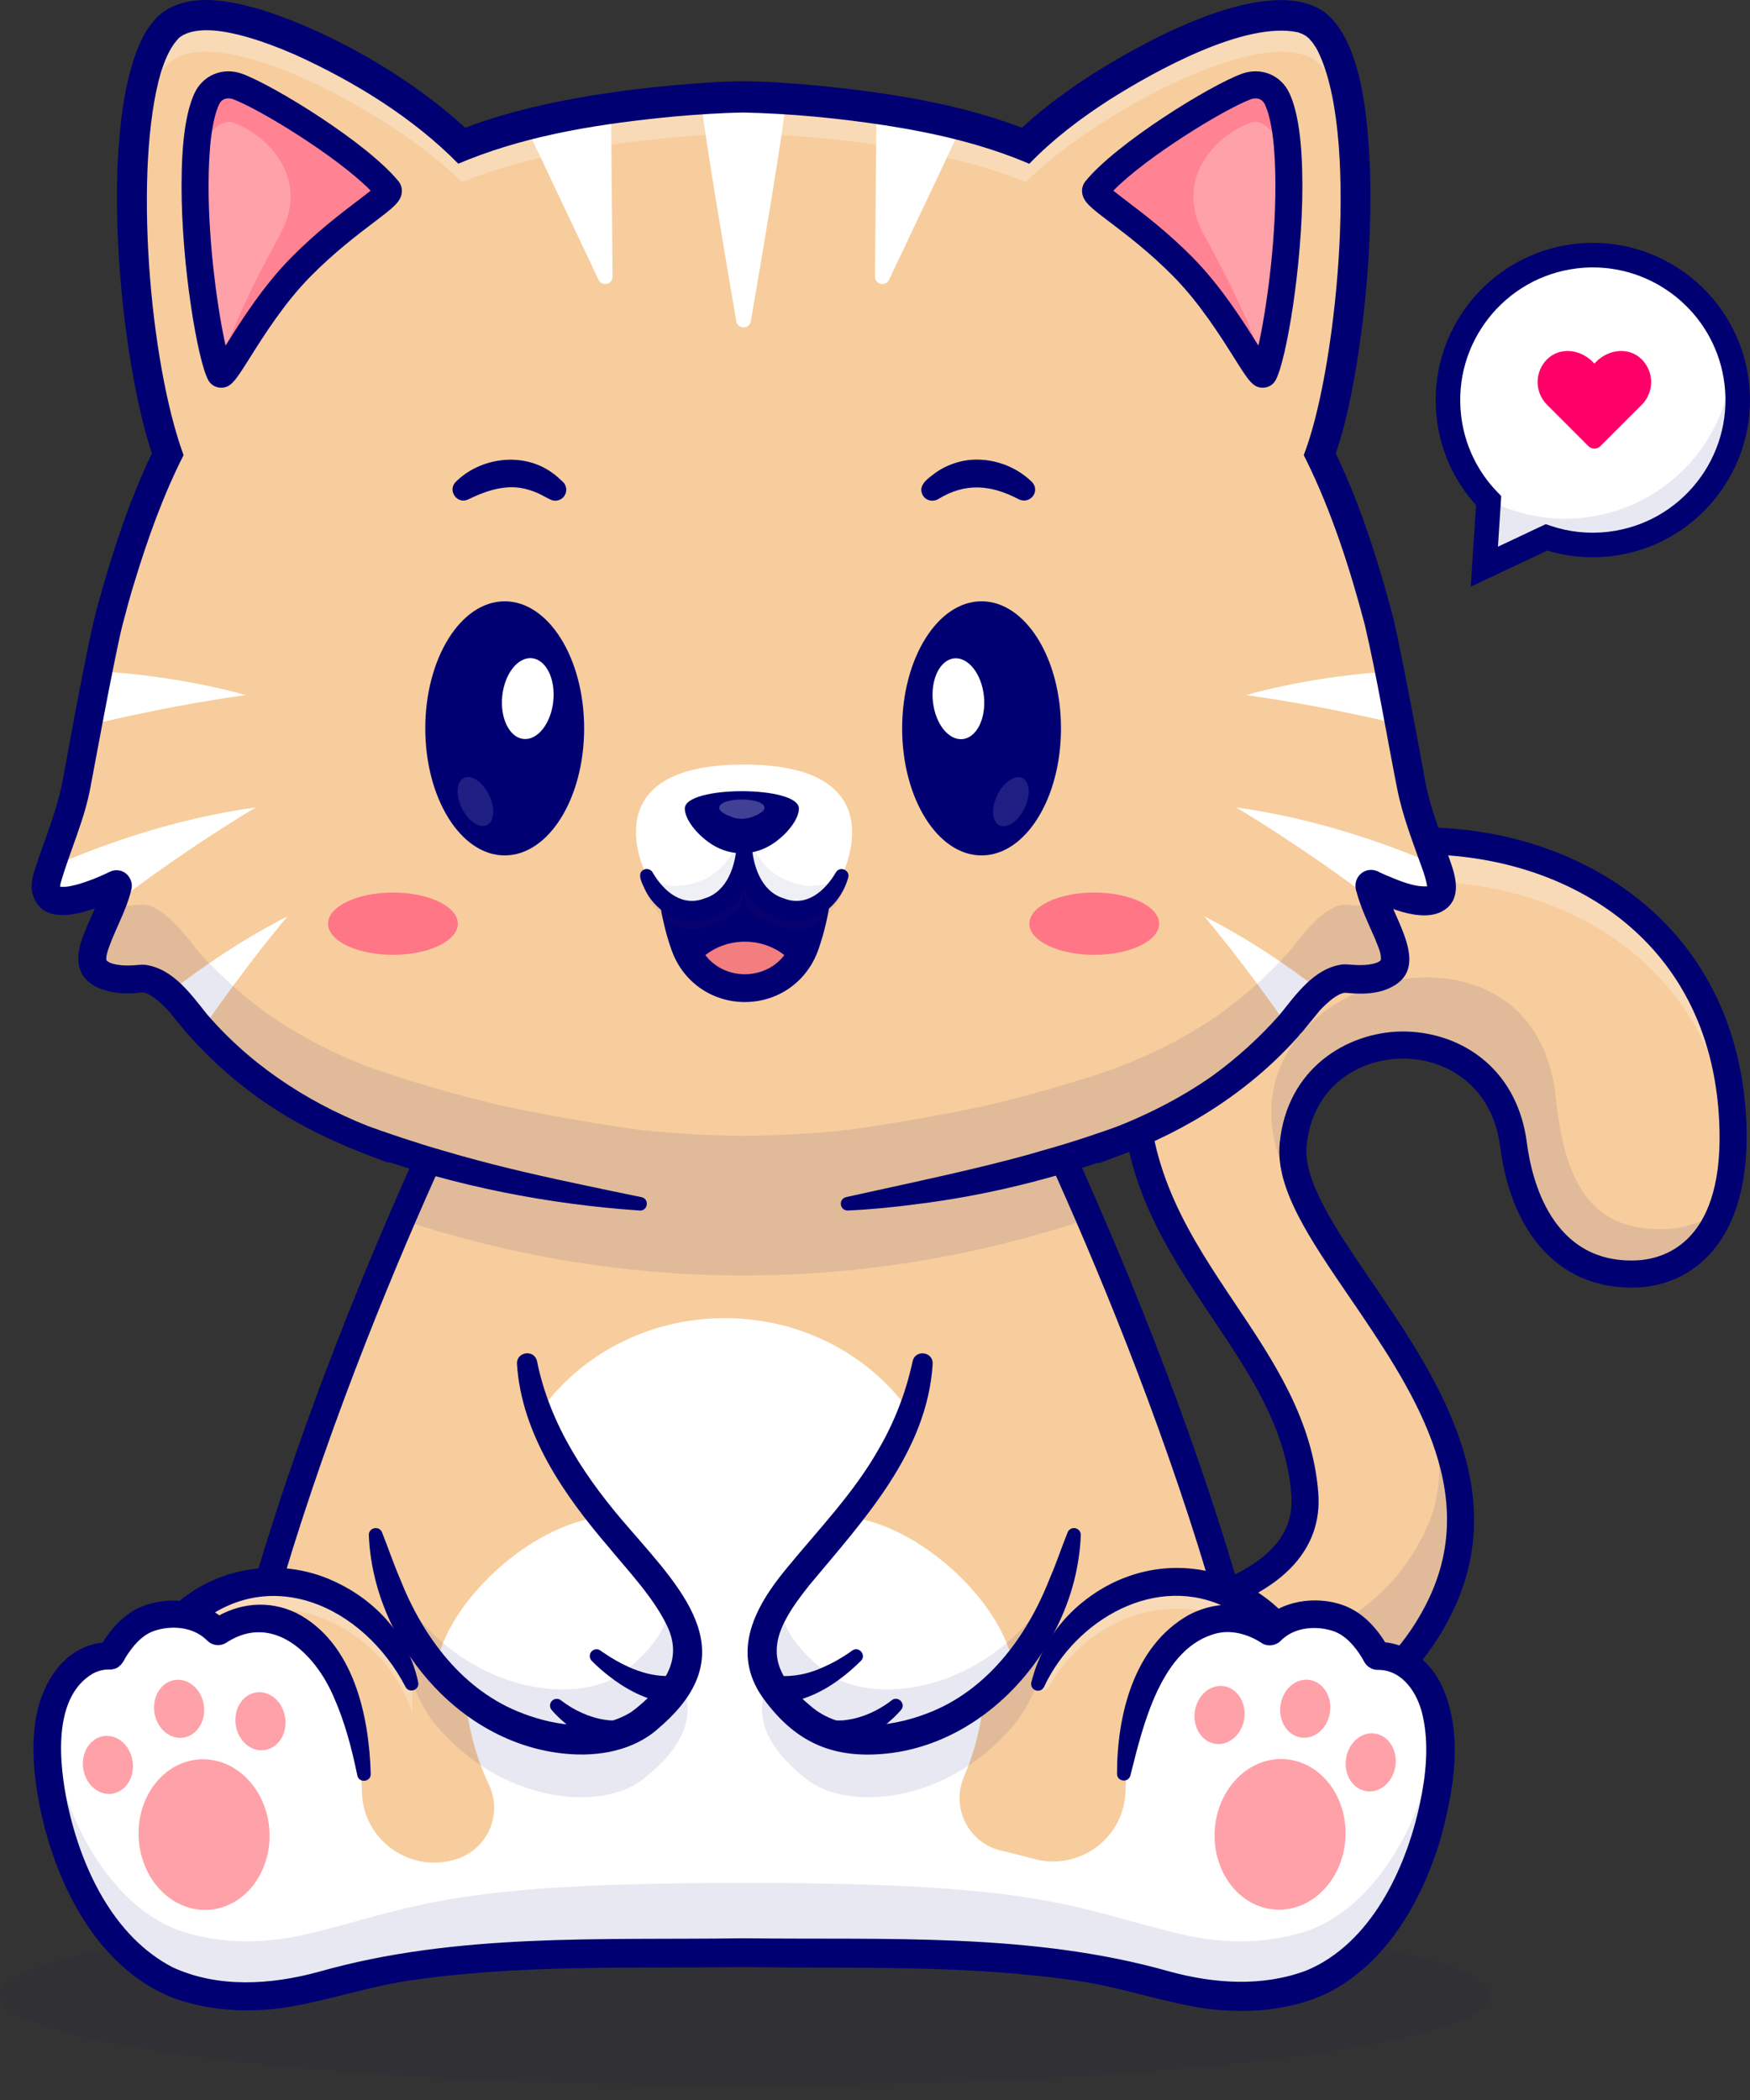 <svg width="90" height="108" viewBox="0 0 90 108" fill="none" xmlns="http://www.w3.org/2000/svg">
    <rect x="0" y="0" width="90" height="108" fill="#333333" stroke="none"/>
    <g opacity="0.2">
        <path opacity="0.2" d="M38.335 107.272C59.506 107.272 76.669 105.194 76.669 102.63C76.669 100.066 59.506 97.987 38.335 97.987C17.163 97.987 0 100.066 0 102.63C0 105.194 17.163 107.272 38.335 107.272Z" fill="#000072"/>
    </g>
    <path d="M56.895 83.211C56.895 83.211 67.538 82.766 67.104 76.854C66.526 68.974 58.092 64.695 58.37 55.264C58.847 39.138 88.674 38.418 89.126 58.106C89.252 63.602 86.584 65.427 84.144 65.515C80.329 65.653 78.331 62.709 77.838 58.874C76.936 51.862 67.119 52.195 66.501 58.89C66 64.324 78.751 72.907 74.079 82.579C70.855 89.253 63.168 90.626 58.359 90.295C57.393 90.23 56.895 83.211 56.895 83.211Z" fill="#F7CD9D"/>
    <g opacity="0.5">
        <path opacity="0.5" d="M89.096 59.486C87.966 40.761 59.554 41.405 58.402 56.772C58.365 56.271 58.355 55.768 58.371 55.266C58.847 39.138 88.675 38.419 89.127 58.108C89.137 58.597 89.127 59.055 89.096 59.486Z" fill="white"/>
    </g>
    <g opacity="0.3">
        <path opacity="0.3" d="M57.12 85.599C57.355 87.641 57.772 90.258 58.36 90.298C63.169 90.628 70.854 89.256 74.079 82.58C75.799 79.022 75.159 75.613 73.69 72.452C73.856 74.209 74.534 76.198 73.246 78.846C70.034 85.453 61.935 85.895 57.12 85.599Z" fill="#000072"/>
    </g>
    <g opacity="0.3">
        <path opacity="0.3" d="M77.839 58.877C78.332 62.711 80.329 65.655 84.144 65.515C85.838 65.454 87.645 64.554 88.547 62.168C87.667 62.865 86.636 63.172 85.642 63.208C81.618 63.355 80.437 60.488 80.012 56.431C78.762 44.498 58.378 51.616 67.909 63.157C68.227 63.541 67.029 61.58 66.626 60.276C66.507 59.795 66.461 59.332 66.501 58.891C67.121 52.196 76.936 51.862 77.839 58.877Z" fill="#000072"/>
    </g>
    <path d="M59.713 91.037C59.172 91.037 58.699 91.017 58.312 90.99C57.555 90.938 57.055 90.259 56.577 86.826C56.331 85.06 56.207 83.334 56.202 83.262L56.151 82.549L56.866 82.518C56.928 82.516 63.122 82.221 65.521 79.527C66.195 78.77 66.487 77.913 66.413 76.906C66.162 73.482 64.328 70.744 62.386 67.847C59.993 64.276 57.52 60.583 57.678 55.247C57.925 46.879 65.642 42.527 73.151 42.551C77.424 42.565 81.421 43.917 84.406 46.359C87.838 49.166 89.711 53.224 89.823 58.095C89.956 63.926 86.99 66.112 84.17 66.213C80.378 66.356 77.752 63.642 77.151 58.967C76.741 55.785 74.309 54.406 72.068 54.441C69.846 54.481 67.478 55.893 67.195 58.958C67.028 60.77 68.74 63.277 70.553 65.932C73.774 70.649 77.782 76.52 74.707 82.885C73.182 86.041 70.611 88.34 67.067 89.716C64.288 90.792 61.591 91.037 59.713 91.037ZM58.61 89.616C60.872 89.74 69.854 89.731 73.454 82.278C76.18 76.637 72.58 71.365 69.404 66.713C67.361 63.722 65.597 61.139 65.809 58.828C66.169 54.928 69.294 53.098 72.042 53.049C74.892 53.003 78.008 54.752 78.528 58.788C78.768 60.654 79.795 64.977 84.119 64.822C85.461 64.774 88.567 64.024 88.432 58.124C88.208 48.36 80.593 43.964 73.145 43.94H73.086C66.275 43.94 59.286 47.827 59.065 55.287C58.921 60.178 61.268 63.683 63.54 67.072C65.497 69.994 67.52 73.013 67.799 76.805C67.9 78.187 67.483 79.415 66.557 80.453C64.275 83.015 59.471 83.689 57.645 83.856C57.851 86.312 58.252 88.952 58.609 89.616H58.61Z" fill="#000072"/>
    <path d="M65.388 92.221H11.328C12.035 88.355 13.067 84.404 14.243 80.586C16.027 74.794 18.151 69.316 19.998 64.936C20.039 64.84 20.079 64.745 20.117 64.651C20.201 64.453 20.288 64.255 20.369 64.062C20.552 63.635 20.731 63.219 20.908 62.815C21.152 62.251 21.39 61.713 21.62 61.202C21.79 60.823 21.955 60.456 22.115 60.105C22.317 59.66 22.509 59.242 22.692 58.851C23.776 56.507 24.475 55.136 24.475 55.136H52.24C52.24 55.136 52.249 55.154 52.266 55.19C52.325 55.305 52.478 55.609 52.706 56.078V56.08C53.105 56.893 53.733 58.207 54.51 59.907C54.54 59.973 54.569 60.039 54.6 60.107C54.745 60.426 54.896 60.758 55.05 61.104C55.283 61.627 55.527 62.178 55.78 62.754C55.951 63.145 56.126 63.55 56.305 63.969C56.341 64.052 56.376 64.134 56.413 64.217C56.459 64.332 56.51 64.45 56.559 64.568C58.192 68.419 60.06 73.162 61.724 78.239C61.978 79.016 62.227 79.798 62.471 80.586C63.651 84.404 64.681 88.355 65.388 92.221Z" fill="#F7CD9D"/>
    <path d="M37.275 89.338C43.58 89.338 48.691 84.514 48.691 78.564C48.691 72.614 43.58 67.791 37.275 67.791C30.969 67.791 25.858 72.614 25.858 78.564C25.858 84.514 30.969 89.338 37.275 89.338Z" fill="white"/>
    <path d="M65.389 92.236H11.329C11.228 92.236 11.127 92.213 11.035 92.17C10.943 92.126 10.861 92.063 10.796 91.985C10.731 91.907 10.684 91.815 10.658 91.717C10.632 91.618 10.628 91.516 10.646 91.415C13.86 73.888 23.758 54.334 23.858 54.139C23.942 53.976 24.088 53.854 24.262 53.798C24.437 53.743 24.626 53.758 24.789 53.841C24.952 53.924 25.076 54.068 25.134 54.242C25.191 54.416 25.178 54.605 25.096 54.769C24.999 54.96 15.496 73.735 12.168 90.846H64.55C61.222 73.735 51.72 54.96 51.622 54.769C51.581 54.688 51.556 54.599 51.549 54.508C51.542 54.417 51.553 54.326 51.581 54.239C51.609 54.152 51.654 54.072 51.713 54.003C51.772 53.933 51.845 53.876 51.926 53.835C52.007 53.793 52.096 53.768 52.187 53.761C52.278 53.754 52.369 53.765 52.456 53.793C52.543 53.821 52.623 53.866 52.693 53.926C52.762 53.985 52.819 54.057 52.861 54.139C52.96 54.334 62.859 73.888 66.073 91.415C66.091 91.516 66.087 91.618 66.061 91.717C66.034 91.815 65.987 91.907 65.922 91.985C65.857 92.063 65.775 92.126 65.683 92.17C65.591 92.213 65.491 92.236 65.389 92.236Z" fill="#000072"/>
    <path d="M21.181 86.636C18.863 80.068 8.903 78.329 6.295 89.002C4.297 97.181 10.641 99.063 10.641 99.063H63.908C63.908 99.063 70.252 97.181 68.254 89.002C65.646 78.33 55.686 80.068 53.368 86.636" fill="#F7CD9D"/>
    <g opacity="0.5">
        <path opacity="0.5" d="M21.181 86.635H21.199V88.016H21.181C18.862 81.448 8.902 79.709 6.295 90.382C6.106 91.135 5.983 91.904 5.928 92.678C5.854 91.624 5.951 90.405 6.295 89C8.902 78.329 18.862 80.068 21.181 86.635Z" fill="white"/>
    </g>
    <g opacity="0.5">
        <path opacity="0.5" d="M68.619 92.68C68.565 91.905 68.443 91.136 68.255 90.383C65.821 80.423 56.984 81.272 53.93 86.768C53.78 87.038 53.371 86.936 53.371 86.627C55.695 80.067 65.648 78.334 68.255 89.001C68.597 90.405 68.694 91.625 68.619 92.68Z" fill="white"/>
    </g>
    <path d="M20.854 86.751C18.68 82.577 13.747 80.306 9.899 83.781C8.036 85.587 7.112 88.216 6.756 90.763C6.306 94.017 7.613 97.095 10.754 98.365L10.839 98.397L10.642 98.368C10.551 98.362 64.684 98.376 63.796 98.365C64.922 97.912 65.901 97.156 66.623 96.18C68.163 94.099 68.095 91.242 67.409 88.828C66.743 86.36 65.471 83.895 63.132 82.706C59.493 80.858 55.32 83.285 53.696 86.751C53.659 86.83 53.595 86.892 53.515 86.925C53.435 86.959 53.345 86.962 53.263 86.933C53.181 86.904 53.113 86.846 53.072 86.769C53.031 86.693 53.02 86.604 53.041 86.52C53.399 85.071 54.175 83.759 55.272 82.746C58.985 79.345 64.429 80.172 67.143 84.394C68.37 86.28 69.025 88.388 69.319 90.581C69.743 93.62 68.772 96.841 66.17 98.668C65.588 99.093 64.947 99.433 64.267 99.677C64.167 99.71 64.031 99.762 63.916 99.758C63.92 99.761 10.642 99.756 10.642 99.758C10.517 99.763 10.388 99.711 10.282 99.677C9.603 99.433 8.962 99.093 8.379 98.669C5.045 96.292 4.59 92.113 5.654 88.428C6.212 86.315 7.212 84.189 8.861 82.662C11.16 80.485 14.628 80.018 17.434 81.445C18.114 81.779 18.743 82.207 19.304 82.716C20.427 83.724 21.209 85.088 21.508 86.52C21.59 86.923 21.035 87.107 20.853 86.751H20.854Z" fill="#000072"/>
    <path d="M73.962 91.663C73.232 96.934 70.412 101.156 67.045 102.191C66.713 102.294 66.376 102.38 66.036 102.448C63.451 102.976 61.238 102.441 60.081 102.146C57.78 101.559 56.131 101.152 53.727 100.885C50.704 100.546 46.48 100.424 38.253 100.424C30.025 100.424 25.803 100.546 22.78 100.885L22.558 100.911C22.484 100.918 22.411 100.926 22.337 100.937C21.759 101.008 21.222 101.088 20.704 101.178C20.64 101.189 20.576 101.199 20.513 101.211C20.256 101.258 20.004 101.305 19.752 101.358C19.689 101.37 19.627 101.382 19.564 101.394C19.502 101.406 19.439 101.421 19.377 101.434C18.939 101.528 18.503 101.629 18.051 101.738C17.987 101.754 17.923 101.77 17.857 101.785C17.402 101.895 16.931 102.016 16.427 102.145C15.297 102.433 13.157 102.952 10.65 102.484C10.61 102.475 10.57 102.468 10.528 102.459C10.168 102.388 9.812 102.298 9.462 102.19C8.357 101.85 7.311 101.167 6.378 100.219C5.268 99.088 4.317 97.576 3.622 95.812C3.509 95.531 3.405 95.243 3.308 94.947C3.259 94.8 3.212 94.652 3.165 94.503C3.075 94.202 2.99 93.896 2.913 93.586C2.758 92.952 2.636 92.31 2.547 91.663C2.408 90.655 2.356 89.397 2.594 88.249C2.627 88.086 2.667 87.926 2.714 87.769C2.736 87.691 2.761 87.611 2.787 87.535C2.838 87.382 2.898 87.233 2.966 87.087C3.032 86.942 3.106 86.802 3.188 86.666C3.27 86.532 3.36 86.402 3.457 86.279C3.53 86.188 3.608 86.101 3.69 86.018C4.658 85.023 5.695 85.169 5.695 85.169L5.73 85.099C5.742 85.078 5.756 85.05 5.773 85.019C5.834 84.911 5.93 84.752 6.057 84.569C6.2 84.363 6.359 84.168 6.533 83.987C6.559 83.96 6.587 83.932 6.617 83.904C6.928 83.602 7.313 83.326 7.763 83.192C9.631 82.638 10.746 83.501 11.085 83.828C11.095 83.838 11.106 83.847 11.114 83.857L11.16 83.902C11.17 83.914 11.179 83.925 11.186 83.932C11.189 83.935 11.191 83.939 11.194 83.942C11.194 83.942 12.459 82.975 14.016 83.299C14.065 83.31 14.112 83.32 14.159 83.332C14.192 83.339 14.225 83.348 14.258 83.359C14.268 83.361 14.277 83.363 14.287 83.367C14.336 83.379 14.383 83.393 14.43 83.409C14.483 83.426 14.537 83.445 14.589 83.465C14.596 83.468 14.603 83.47 14.61 83.473C14.637 83.482 14.663 83.492 14.688 83.504C14.805 83.55 14.919 83.603 15.031 83.661C15.09 83.692 15.149 83.723 15.206 83.758C15.263 83.793 15.321 83.826 15.376 83.862C15.39 83.871 15.402 83.88 15.413 83.887C15.46 83.918 15.507 83.951 15.552 83.984C15.665 84.066 15.776 84.152 15.882 84.246C15.905 84.264 15.925 84.283 15.946 84.302C15.99 84.338 16.032 84.38 16.073 84.42C16.167 84.512 16.261 84.607 16.349 84.708C16.375 84.736 16.4 84.764 16.422 84.793C16.496 84.878 16.569 84.969 16.64 85.061C16.687 85.122 16.732 85.182 16.777 85.247C16.859 85.361 16.939 85.481 17.015 85.605C17.067 85.688 17.117 85.771 17.166 85.858C17.212 85.938 17.257 86.02 17.302 86.103C17.308 86.114 17.314 86.125 17.319 86.136C17.409 86.312 17.498 86.494 17.583 86.682V86.683C17.668 86.879 17.75 87.08 17.828 87.287C17.865 87.391 17.904 87.497 17.941 87.605C17.977 87.712 18.012 87.818 18.047 87.926C18.047 87.927 18.047 87.927 18.047 87.928C18.047 87.929 18.047 87.93 18.047 87.931C18.175 88.347 18.29 88.783 18.389 89.241C18.389 89.248 18.393 89.257 18.394 89.265C18.407 89.318 18.417 89.37 18.427 89.422C18.437 89.474 18.446 89.523 18.457 89.573C18.563 90.111 18.647 90.675 18.709 91.265H57.791C57.853 90.672 57.939 90.104 58.047 89.559C58.718 86.129 60.238 83.768 62.493 83.299C64.049 82.975 65.314 83.942 65.314 83.942C65.314 83.942 66.473 82.518 68.745 83.192C70.055 83.581 70.815 85.169 70.815 85.169C70.815 85.169 72.025 84.998 73.052 86.279C74.186 87.695 74.189 90.013 73.962 91.663Z" fill="#F7CD9D"/>
    <path d="M73.962 91.663C73.232 96.934 70.412 101.156 67.045 102.191C66.713 102.294 66.376 102.38 66.036 102.448C63.451 102.976 61.238 102.441 60.081 102.146C57.78 101.559 56.131 101.152 53.727 100.885C50.704 100.546 46.48 100.424 38.253 100.424C30.025 100.424 25.803 100.546 22.78 100.885L22.558 100.911L22.337 100.937C21.759 101.008 21.222 101.088 20.704 101.178C20.64 101.189 20.577 101.199 20.513 101.211C20.256 101.258 20.004 101.305 19.752 101.358C19.689 101.37 19.627 101.382 19.564 101.394C19.502 101.406 19.439 101.421 19.377 101.434C18.939 101.528 18.503 101.629 18.051 101.738C17.987 101.754 17.923 101.77 17.857 101.785C17.402 101.895 16.931 102.016 16.427 102.145C15.297 102.433 13.157 102.952 10.65 102.484V102.482C10.61 102.475 10.57 102.468 10.528 102.459C10.168 102.388 9.812 102.298 9.462 102.19C8.357 101.85 7.311 101.167 6.378 100.219C5.268 99.086 4.319 97.576 3.622 95.812C3.511 95.531 3.407 95.243 3.308 94.947C3.259 94.8 3.212 94.652 3.165 94.503C3.075 94.202 2.99 93.896 2.913 93.586C2.758 92.952 2.636 92.31 2.547 91.663C2.408 90.655 2.356 89.397 2.594 88.249C2.627 88.086 2.667 87.926 2.714 87.769C2.736 87.691 2.761 87.611 2.787 87.535C2.841 87.38 2.9 87.231 2.966 87.087C3.032 86.942 3.106 86.802 3.188 86.666C3.27 86.532 3.361 86.402 3.459 86.279C3.531 86.188 3.609 86.101 3.69 86.018C4.658 85.023 5.695 85.169 5.695 85.169L5.73 85.099C5.742 85.078 5.756 85.05 5.773 85.019C5.834 84.911 5.93 84.752 6.057 84.569C6.201 84.363 6.36 84.169 6.533 83.987C6.559 83.96 6.587 83.932 6.617 83.904C6.928 83.602 7.313 83.326 7.763 83.192C9.631 82.638 10.746 83.501 11.085 83.828C11.095 83.838 11.106 83.847 11.114 83.857L11.16 83.902C11.17 83.914 11.179 83.925 11.186 83.932C11.189 83.935 11.191 83.939 11.194 83.942C11.194 83.942 12.459 82.975 14.016 83.299C14.065 83.31 14.112 83.32 14.159 83.332C14.192 83.339 14.225 83.348 14.258 83.359C14.268 83.361 14.277 83.363 14.287 83.367C14.336 83.379 14.383 83.393 14.43 83.409C14.483 83.426 14.537 83.445 14.589 83.465C14.596 83.468 14.603 83.47 14.61 83.473C14.637 83.482 14.663 83.492 14.688 83.504C14.805 83.55 14.919 83.603 15.031 83.661C15.09 83.692 15.149 83.723 15.206 83.758C15.263 83.793 15.321 83.826 15.376 83.862C15.39 83.871 15.402 83.88 15.413 83.887C15.46 83.918 15.507 83.951 15.552 83.984C15.665 84.066 15.776 84.152 15.882 84.246C15.905 84.264 15.925 84.283 15.946 84.302C15.99 84.338 16.032 84.38 16.073 84.42C16.167 84.512 16.261 84.607 16.349 84.708C16.375 84.736 16.4 84.764 16.422 84.793C16.496 84.878 16.569 84.969 16.64 85.061C16.687 85.122 16.732 85.182 16.777 85.247C16.86 85.361 16.939 85.481 17.015 85.605C17.069 85.688 17.119 85.771 17.166 85.858C17.212 85.938 17.257 86.02 17.302 86.103C17.308 86.114 17.314 86.125 17.319 86.136C17.413 86.312 17.5 86.494 17.583 86.682V86.683C17.67 86.878 17.752 87.078 17.828 87.287C17.865 87.391 17.904 87.497 17.941 87.604C17.977 87.712 18.012 87.818 18.047 87.926C18.047 87.927 18.047 87.927 18.047 87.928C18.047 87.929 18.047 87.93 18.047 87.931C18.177 88.347 18.291 88.783 18.389 89.241C18.389 89.248 18.393 89.257 18.394 89.265C18.407 89.318 18.417 89.37 18.427 89.422C18.438 89.467 18.446 89.514 18.455 89.559C18.454 89.564 18.454 89.568 18.455 89.573C18.521 90.358 18.573 91.209 18.611 92.133C18.611 92.174 18.615 92.213 18.616 92.253C18.729 94.637 21.035 96.293 23.335 95.654L23.372 95.643C25.029 95.183 25.881 93.354 25.149 91.797C24.294 89.976 23.862 87.986 23.886 85.974C23.957 78.81 29.761 72.912 36.922 72.732C44.471 72.542 50.65 78.605 50.65 86.11C50.653 87.919 50.288 89.709 49.577 91.371C48.897 92.959 49.797 94.777 51.479 95.171C52.054 95.306 52.618 95.449 53.173 95.6C55.471 96.227 57.775 94.571 57.879 92.191C57.879 92.172 57.879 92.153 57.879 92.133C57.916 91.204 57.969 90.348 58.037 89.559C58.708 86.129 60.228 83.768 62.483 83.299C64.04 82.975 65.305 83.942 65.305 83.942C65.305 83.942 66.463 82.518 68.736 83.192C70.046 83.581 70.805 85.169 70.805 85.169C70.805 85.169 72.015 84.998 73.042 86.279C74.186 87.695 74.189 90.013 73.962 91.663Z" fill="white"/>
    <g opacity="0.3">
        <path opacity="0.3" d="M73.961 91.664C73.233 96.934 70.413 101.155 67.045 102.193C64.036 103.117 61.385 102.48 60.08 102.146C54.886 100.819 53.023 100.425 38.253 100.425C23.483 100.425 21.621 100.819 16.427 102.146C15.121 102.48 12.468 103.117 9.461 102.193C6.094 101.155 3.274 96.934 2.545 91.664C2.423 90.771 2.367 89.682 2.523 88.648C2.53 88.711 2.536 88.773 2.545 88.832C3.274 94.102 6.094 98.325 9.461 99.361C12.469 100.287 15.121 99.648 16.427 99.314C21.621 97.986 23.483 96.833 38.253 96.833C53.023 96.833 54.886 97.986 60.08 99.314C61.385 99.648 64.036 100.287 67.045 99.361C70.413 98.325 73.233 94.102 73.961 88.832C73.97 88.771 73.977 88.709 73.984 88.648C74.14 89.682 74.084 90.771 73.961 91.664Z" fill="#000072"/>
    </g>
    <path d="M57.446 91.229C57.446 88.24 58.291 84.664 61.12 83.065C61.88 82.659 62.781 82.446 63.639 82.563C64.349 82.653 65.029 82.905 65.626 83.301C65.623 83.301 65.694 83.342 65.589 83.28C65.479 83.223 65.354 83.2 65.23 83.214C65.107 83.228 64.99 83.279 64.896 83.359C65.846 82.359 67.643 82.014 69.133 82.574C70.16 82.962 70.913 83.847 71.42 84.779C71.326 84.578 71.031 84.42 70.833 84.449C72.245 84.399 73.407 85.321 74.034 86.461C75.347 88.998 74.765 92.14 74.032 94.759C73.057 97.846 71.308 100.951 68.296 102.49C66.352 103.42 64.097 103.57 61.988 103.296C59.805 102.966 57.718 102.226 55.566 101.895C49.895 101.033 44.008 101.239 38.255 101.167C32.502 101.23 26.615 101.02 20.941 101.875C18.789 102.205 16.701 102.939 14.519 103.269C12.605 103.522 10.6 103.398 8.782 102.704C4.961 101.12 2.903 96.919 2.084 93.1C1.592 90.689 1.345 87.687 3.052 85.674C3.657 84.966 4.642 84.414 5.675 84.463C5.606 84.461 5.538 84.469 5.471 84.487C5.393 84.51 5.321 84.549 5.258 84.6C5.195 84.651 5.143 84.714 5.104 84.786C5.655 83.764 6.528 82.781 7.704 82.486C9.038 82.103 10.607 82.354 11.625 83.382C11.616 83.374 11.693 83.448 11.607 83.366C11.547 83.315 11.478 83.275 11.403 83.25C11.326 83.224 11.243 83.214 11.161 83.221C11.079 83.227 11 83.249 10.927 83.287C10.822 83.349 10.893 83.307 10.89 83.308L10.927 83.284C12.244 82.423 13.836 82.266 15.262 82.965C18.177 84.48 18.984 88.224 19.066 91.227C19.083 91.653 18.451 91.722 18.375 91.3C18.085 89.893 17.719 88.513 17.156 87.256C16.197 85.026 14.044 82.958 11.691 84.447L11.67 84.461C11.639 84.482 11.608 84.501 11.575 84.519C11.482 84.567 11.38 84.596 11.275 84.605C11.17 84.613 11.065 84.6 10.965 84.567C10.819 84.52 10.706 84.428 10.604 84.322C9.903 83.654 8.778 83.568 7.872 83.894C7.259 84.131 6.808 84.681 6.46 85.24C6.333 85.489 6.169 85.756 5.873 85.831C5.785 85.855 5.693 85.866 5.602 85.861C5.316 85.853 5.032 85.934 4.761 86.077C2.67 87.324 3.046 90.741 3.477 92.808C4.183 96.064 5.822 99.582 8.868 101.17C11.221 102.258 13.926 102.077 16.387 101.409C23.489 99.385 30.959 99.788 38.253 99.683C45.547 99.775 53.02 99.369 60.134 101.388C62.448 102.021 64.926 102.191 67.192 101.338C70.483 99.963 72.292 96.146 73.013 92.805C73.332 91.327 73.503 89.724 73.17 88.25C72.924 87.098 72.151 85.901 70.914 85.88C70.821 85.884 70.727 85.874 70.637 85.848C70.535 85.818 70.44 85.768 70.358 85.701C70.275 85.635 70.207 85.552 70.156 85.458C70.114 85.376 70.083 85.321 70.04 85.25C69.68 84.667 69.204 84.096 68.55 83.878C67.695 83.605 66.667 83.68 65.989 84.268C65.956 84.296 65.916 84.331 65.885 84.363C65.652 84.622 65.241 84.698 64.934 84.53C64.256 84.074 63.419 83.814 62.615 83.99C59.709 84.682 58.779 88.758 58.137 91.302C58.035 91.706 57.455 91.635 57.446 91.229V91.229Z" fill="#000072"/>
    <path d="M10.709 98.221C12.565 98.118 13.974 96.302 13.856 94.165C13.737 92.028 12.136 90.379 10.28 90.482C8.424 90.585 7.015 92.4 7.133 94.537C7.251 96.675 8.852 98.324 10.709 98.221Z" fill="#FFA1A8"/>
    <path d="M5.759 92.249C6.462 92.149 6.937 91.405 6.821 90.586C6.705 89.767 6.042 89.183 5.34 89.282C4.638 89.382 4.163 90.126 4.279 90.945C4.394 91.764 5.057 92.348 5.759 92.249Z" fill="#FFA1A8"/>
    <path d="M9.424 89.365C10.126 89.264 10.6 88.518 10.482 87.699C10.364 86.88 9.699 86.298 8.997 86.399C8.295 86.5 7.822 87.246 7.94 88.065C8.058 88.884 8.722 89.466 9.424 89.365Z" fill="#FFA1A8"/>
    <path d="M13.609 90.005C14.31 89.903 14.784 89.158 14.666 88.339C14.548 87.52 13.883 86.938 13.181 87.039C12.479 87.14 12.006 87.886 12.124 88.705C12.242 89.524 12.907 90.106 13.609 90.005Z" fill="#FFA1A8"/>
    <path d="M69.194 94.525C69.312 92.388 67.903 90.572 66.047 90.469C64.19 90.367 62.589 92.016 62.471 94.153C62.353 96.29 63.762 98.106 65.618 98.209C67.474 98.311 69.075 96.662 69.194 94.525Z" fill="#FFA1A8"/>
    <path d="M71.764 90.82C71.882 90.001 71.409 89.255 70.707 89.154C70.005 89.053 69.34 89.635 69.222 90.454C69.104 91.273 69.578 92.019 70.279 92.12C70.981 92.221 71.646 91.639 71.764 90.82Z" fill="#FFA1A8"/>
    <path d="M68.397 88.06C68.515 87.241 68.041 86.495 67.339 86.394C66.638 86.293 65.973 86.875 65.855 87.694C65.737 88.513 66.21 89.258 66.912 89.36C67.614 89.461 68.279 88.879 68.397 88.06Z" fill="#FFA1A8"/>
    <path d="M63.991 88.379C64.106 87.56 63.631 86.816 62.929 86.716C62.227 86.617 61.564 87.201 61.448 88.02C61.333 88.839 61.808 89.583 62.51 89.683C63.212 89.782 63.875 89.198 63.991 88.379Z" fill="#FFA1A8"/>
    <g opacity="0.3">
        <path opacity="0.3" d="M9.236 51.663C9.243 51.676 9.252 51.689 9.259 51.702L9.229 51.654C9.232 51.657 9.235 51.659 9.236 51.663Z" fill="#6B184E"/>
        <path opacity="0.3" d="M9.259 51.702L10.106 53.062C9.814 52.622 9.529 52.172 9.259 51.702Z" fill="#6B184E"/>
    </g>
    <g opacity="0.3">
        <path opacity="0.3" d="M9.235 51.225L9.249 51.24C9.256 51.25 9.262 51.259 9.269 51.269L9.235 51.225Z" fill="#6B184E"/>
        <path opacity="0.3" d="M10.091 52.275C9.808 51.95 9.533 51.615 9.27 51.269L10.091 52.275Z" fill="#6B184E"/>
        <path opacity="0.3" d="M66.455 52.275L67.275 51.274C67.013 51.62 66.74 51.952 66.455 52.275Z" fill="#6B184E"/>
    </g>
    <path d="M10.107 52.624C9.822 52.296 9.545 51.958 9.277 51.609L10.107 52.624Z" fill="white"/>
    <path d="M66.4 52.624L67.227 51.611C66.963 51.961 66.685 52.297 66.4 52.624Z" fill="white"/>
    <g opacity="0.25">
        <path opacity="0.25" d="M67.242 50.832C67.237 50.842 67.231 50.853 67.226 50.863C67.231 50.854 67.235 50.845 67.238 50.835C67.238 50.835 67.242 50.833 67.242 50.832Z" fill="#6B184E"/>
    </g>
    <g opacity="0.3">
        <path opacity="0.3" d="M55.782 62.752C44.363 66.53 32.304 66.541 20.909 62.815C21.154 62.25 21.391 61.712 21.621 61.201C21.791 60.822 21.956 60.456 22.116 60.105C22.318 59.66 22.51 59.242 22.693 58.85C23.777 56.507 24.476 55.136 24.476 55.136H52.242C52.242 55.136 52.25 55.153 52.267 55.19C52.327 55.304 52.48 55.608 52.708 56.078V56.079C53.106 56.892 53.735 58.207 54.511 59.907C54.541 59.973 54.57 60.039 54.602 60.106C54.746 60.426 54.897 60.758 55.052 61.104C55.285 61.625 55.532 62.176 55.782 62.752Z" fill="#000072"/>
    </g>
    <path d="M74.142 45.711C73.984 47.097 71.156 45.784 70.539 45.482C70.49 45.457 70.436 45.508 70.45 45.568C70.52 45.842 70.605 46.111 70.704 46.375C70.791 46.608 70.9 46.882 71.045 47.204C71.524 48.265 71.913 49.089 71.696 49.647C71.465 50.237 70.504 50.467 69.305 50.331C68.842 50.279 68.352 50.543 67.884 50.946C67.67 51.135 67.467 51.336 67.277 51.549L67.275 51.551L67.268 51.556L67.226 51.612C67.237 51.596 67.249 51.58 67.259 51.565C67.091 51.752 66.927 51.949 66.771 52.143C66.639 52.31 66.51 52.473 66.392 52.631C66.342 52.69 66.29 52.748 66.234 52.805C65.197 53.962 64.038 55.004 62.778 55.913C61.071 57.114 59.187 58.061 57.202 58.802V58.788C57.202 58.788 54.478 59.792 50.449 60.715C50.449 60.715 46.849 61.485 43.558 61.91C41.803 62.102 40.038 62.202 38.272 62.209C35.506 62.209 32.945 61.91 32.945 61.91C29.656 61.485 26.055 60.715 26.055 60.715C22.028 59.792 19.302 58.788 19.302 58.788V58.802C17.316 58.061 15.433 57.115 13.725 55.913C12.515 55.038 11.399 54.042 10.391 52.94C10.296 52.838 10.203 52.736 10.113 52.631C9.974 52.448 9.825 52.256 9.668 52.063C9.529 51.891 9.385 51.721 9.237 51.556L9.274 51.61L9.227 51.549C9.229 51.551 9.231 51.552 9.234 51.554C9.071 51.372 8.899 51.199 8.718 51.035C8.219 50.583 7.695 50.274 7.198 50.331C6.001 50.467 5.038 50.237 4.807 49.647C4.59 49.089 4.981 48.265 5.457 47.204C5.555 46.984 5.639 46.786 5.709 46.61C5.849 46.271 5.964 45.922 6.053 45.567C6.065 45.507 6.016 45.457 5.964 45.481C5.349 45.783 2.521 47.094 2.361 45.71C2.333 45.472 2.432 45.086 2.597 44.594C2.964 43.5 3.652 41.884 3.951 40.241C4.154 39.131 4.333 38.163 4.491 37.322C4.711 36.158 4.891 35.237 5.035 34.511C5.435 32.503 5.574 31.987 5.574 31.987C5.582 31.94 6.802 26.999 8.624 23.361C6.803 18.507 5.61 4.353 8.661 1.398C11.107 -0.976 20.304 4.005 23.756 7.489C24.759 7.07 25.867 6.718 27.014 6.425C28.473 6.053 29.992 5.774 31.427 5.565C33.19 5.308 34.827 5.162 36.069 5.077C37.155 5.006 37.942 4.983 38.253 4.983C38.564 4.983 39.338 5.004 40.414 5.075C40.756 5.1 41.131 5.127 41.529 5.16C42.577 5.249 43.795 5.38 45.078 5.567C46.514 5.774 48.032 6.053 49.492 6.427C50.638 6.72 51.746 7.069 52.749 7.488C56.199 4.004 65.398 -0.976 67.846 1.397C70.894 4.352 69.7 18.506 67.879 23.361C69.031 25.659 69.943 28.479 70.457 30.256C70.758 31.291 70.927 31.971 70.93 31.988C70.93 31.988 71.069 32.507 71.47 34.528C71.613 35.238 71.787 36.138 72 37.266C72.16 38.119 72.344 39.106 72.55 40.242C72.84 41.83 73.492 43.393 73.867 44.486V44.488C74.053 45.03 74.172 45.456 74.142 45.711Z" fill="#F7CD9D"/>
    <g opacity="0.5">
        <path opacity="0.5" d="M69.703 11.124C69.63 7.571 69.094 4.486 67.846 3.278C65.398 0.905 56.199 5.886 52.749 9.37C51.746 8.951 50.638 8.599 49.492 8.306C48.032 7.933 46.514 7.653 45.078 7.446C43.795 7.259 42.577 7.128 41.529 7.04C41.131 7.007 40.756 6.979 40.414 6.955C39.338 6.883 38.56 6.863 38.253 6.863C37.945 6.863 37.155 6.885 36.069 6.956C34.827 7.04 33.19 7.187 31.427 7.445C29.992 7.653 28.473 7.933 27.014 8.304C25.867 8.598 24.759 8.949 23.756 9.368C20.304 5.884 11.107 0.903 8.661 3.276C7.414 4.487 6.875 7.567 6.802 11.125C6.712 6.814 7.198 2.815 8.661 1.398C11.107 -0.976 20.304 4.005 23.756 7.489C24.759 7.07 25.867 6.718 27.014 6.425C28.473 6.053 29.992 5.774 31.427 5.565C33.19 5.308 34.827 5.162 36.069 5.077C37.155 5.006 37.942 4.983 38.253 4.983C38.564 4.983 39.338 5.004 40.414 5.075C40.756 5.1 41.131 5.127 41.529 5.16C42.577 5.249 43.795 5.38 45.078 5.567C46.514 5.774 48.032 6.053 49.492 6.427C50.638 6.72 51.746 7.069 52.749 7.488C56.199 4.004 65.398 -0.976 67.846 1.397C69.309 2.816 69.794 6.814 69.703 11.124Z" fill="white"/>
    </g>
    <path d="M5.711 46.611C5.85 46.272 5.965 45.924 6.055 45.568C6.067 45.508 6.018 45.458 5.966 45.482C5.351 45.784 2.523 47.095 2.363 45.711C2.335 45.473 2.434 45.087 2.599 44.596C5.355 43.39 9.064 42.089 13.157 41.522C13.157 41.522 9.5 43.673 5.711 46.611Z" fill="white"/>
    <path d="M14.786 47.125C14.716 47.207 12.636 49.67 10.392 52.941C10.296 52.839 10.204 52.737 10.114 52.632C9.975 52.449 9.825 52.257 9.669 52.064C9.53 51.892 9.386 51.722 9.238 51.557L9.275 51.611L9.228 51.55C9.23 51.552 9.232 51.553 9.235 51.555C9.071 51.373 8.899 51.2 8.719 51.036C10.467 49.669 12.512 48.287 14.786 47.125Z" fill="white"/>
    <path d="M12.65 35.747C12.65 35.747 8.85 36.234 4.493 37.324C4.713 36.161 4.893 35.24 5.037 34.514C7.38 34.663 10 35.023 12.65 35.747Z" fill="white"/>
    <path d="M74.142 45.711C73.984 47.097 71.156 45.784 70.539 45.482C70.49 45.457 70.436 45.508 70.45 45.568C70.52 45.842 70.605 46.111 70.704 46.375C67.026 43.558 63.564 41.522 63.564 41.522C67.534 42.072 71.142 43.313 73.87 44.486V44.488C74.053 45.03 74.172 45.456 74.142 45.711Z" fill="white"/>
    <path d="M67.884 50.947C67.67 51.136 67.467 51.337 67.277 51.55L67.275 51.552L67.268 51.557L67.226 51.613C67.237 51.597 67.249 51.581 67.259 51.566C67.091 51.753 66.927 51.95 66.771 52.144C66.639 52.311 66.51 52.474 66.392 52.632C66.342 52.691 66.29 52.749 66.234 52.806C64.026 49.601 62.002 47.205 61.934 47.125C64.159 48.261 66.161 49.608 67.884 50.947Z" fill="white"/>
    <path d="M71.999 37.266C67.736 36.218 64.069 35.747 64.069 35.747C66.638 35.044 69.181 34.686 71.47 34.528C71.613 35.24 71.787 36.138 71.999 37.266Z" fill="white"/>
    <g opacity="0.3">
        <path opacity="0.3" d="M71.046 47.205C71.525 48.267 71.915 49.09 71.697 49.648C71.466 50.239 70.505 50.468 69.306 50.332C68.843 50.28 68.353 50.544 67.885 50.947C67.671 51.136 67.468 51.337 67.278 51.55L67.276 51.552L67.269 51.557L67.227 51.613C67.238 51.597 67.25 51.581 67.26 51.566C67.092 51.753 66.928 51.95 66.772 52.144C66.64 52.311 66.511 52.474 66.393 52.632C66.343 52.691 66.291 52.749 66.235 52.806C65.198 53.963 64.039 55.005 62.779 55.914C61.072 57.115 59.188 58.062 57.203 58.803V58.789C57.203 58.789 54.479 59.794 50.45 60.716C50.45 60.716 46.85 61.486 43.559 61.911C41.804 62.103 40.039 62.203 38.273 62.21C35.507 62.21 32.946 61.911 32.946 61.911C29.657 61.486 26.056 60.716 26.056 60.716C22.029 59.794 19.303 58.789 19.303 58.789V58.803C17.317 58.062 15.434 57.116 13.726 55.914C12.517 55.039 11.399 54.043 10.392 52.941C10.297 52.839 10.204 52.737 10.114 52.632C9.975 52.449 9.826 52.257 9.669 52.064C9.53 51.892 9.386 51.722 9.239 51.557L9.275 51.611L9.228 51.55C9.23 51.552 9.233 51.553 9.235 51.555C9.072 51.373 8.9 51.2 8.719 51.036C8.22 50.584 7.696 50.275 7.199 50.332C6.002 50.468 5.04 50.239 4.809 49.648C4.591 49.09 4.982 48.267 5.458 47.205C5.556 46.985 5.64 46.787 5.71 46.611C5.727 46.569 5.743 46.529 5.759 46.489C6.158 46.579 6.653 46.592 7.199 46.531C7.696 46.473 8.22 46.783 8.719 47.234C8.9 47.399 9.072 47.572 9.235 47.754C9.235 47.754 9.23 47.75 9.228 47.749L9.275 47.809C9.263 47.792 9.249 47.773 9.239 47.756C9.385 47.921 9.532 48.091 9.669 48.263C9.826 48.456 9.975 48.647 10.114 48.831C10.204 48.935 10.298 49.038 10.392 49.14C11.4 50.242 12.517 51.238 13.726 52.113C15.434 53.313 17.317 54.26 19.303 55.002V54.988C19.303 54.988 22.029 55.992 26.056 56.915C26.056 56.915 29.657 57.685 32.946 58.11C32.946 58.11 35.507 58.409 38.273 58.409C40.039 58.402 41.804 58.302 43.559 58.11C46.849 57.685 50.449 56.915 50.449 56.915C54.478 55.992 57.202 54.988 57.202 54.988V55.002C59.187 54.26 61.071 53.315 62.778 52.113C64.038 51.204 65.197 50.162 66.234 49.005C66.29 48.947 66.342 48.89 66.392 48.831C66.51 48.673 66.639 48.51 66.771 48.343C66.927 48.148 67.091 47.952 67.259 47.764C67.249 47.78 67.237 47.795 67.226 47.811L67.268 47.756L67.275 47.75H67.277C67.467 47.538 67.67 47.336 67.884 47.148C68.354 46.744 68.842 46.481 69.305 46.533C69.851 46.594 70.346 46.581 70.746 46.491C70.826 46.696 70.923 46.934 71.046 47.205Z" fill="#000072"/>
    </g>
    <path d="M37.868 16.523C37.302 13.232 36.273 7.161 36.094 5.474C36.089 5.423 36.094 5.371 36.109 5.322C36.124 5.273 36.149 5.228 36.182 5.188C36.216 5.149 36.257 5.117 36.303 5.094C36.349 5.071 36.399 5.058 36.45 5.054C37.338 5.002 37.979 4.984 38.253 4.984C38.526 4.984 39.155 5.001 40.033 5.053C40.084 5.056 40.134 5.069 40.18 5.092C40.226 5.115 40.267 5.147 40.3 5.186C40.333 5.226 40.358 5.271 40.373 5.32C40.388 5.369 40.393 5.421 40.388 5.472C40.21 7.159 39.182 13.232 38.615 16.523C38.543 16.943 37.941 16.943 37.868 16.523Z" fill="white"/>
    <path d="M49.282 6.869L45.722 14.392C45.549 14.758 44.997 14.633 45 14.226L45.074 6.024C45.074 5.969 45.087 5.914 45.111 5.864C45.135 5.814 45.17 5.769 45.213 5.734C45.256 5.699 45.306 5.673 45.361 5.66C45.414 5.646 45.471 5.645 45.526 5.656L49.011 6.335C49.068 6.346 49.122 6.37 49.168 6.404C49.214 6.439 49.252 6.484 49.278 6.536C49.304 6.587 49.318 6.644 49.319 6.702C49.32 6.76 49.307 6.817 49.282 6.869Z" fill="white"/>
    <path d="M30.783 14.391L27.223 6.868C27.198 6.815 27.186 6.758 27.186 6.7C27.187 6.643 27.201 6.586 27.227 6.534C27.253 6.483 27.291 6.438 27.337 6.403C27.383 6.368 27.436 6.344 27.493 6.333L30.977 5.654C31.032 5.643 31.088 5.645 31.142 5.658C31.196 5.672 31.247 5.697 31.29 5.732C31.333 5.767 31.368 5.812 31.392 5.862C31.416 5.912 31.428 5.967 31.429 6.023L31.502 14.226C31.51 14.632 30.957 14.759 30.783 14.391Z" fill="white"/>
    <g opacity="0.3">
        <path opacity="0.3" d="M9.284 51.617L10.108 52.624C9.822 52.299 9.546 51.964 9.284 51.617Z" fill="#6B184E"/>
        <path opacity="0.3" d="M66.4 52.624L67.224 51.617C66.96 51.964 66.683 52.299 66.4 52.624Z" fill="#6B184E"/>
    </g>
    <g opacity="0.3">
        <path opacity="0.3" d="M9.237 48.318C9.252 48.339 9.267 48.36 9.283 48.379L9.229 48.312C9.231 48.315 9.235 48.316 9.237 48.318Z" fill="#6B184E"/>
        <path opacity="0.3" d="M67.268 48.318C67.271 48.316 67.273 48.314 67.276 48.312L67.222 48.379C67.239 48.36 67.255 48.339 67.268 48.318Z" fill="#6B184E"/>
    </g>
    <path d="M15.467 13.737C13.053 16.186 11.536 19.611 11.32 19.212C11.296 19.168 11.275 19.122 11.257 19.074C10.796 17.955 10.03 13.513 10.031 9.555C10.034 8.917 10.051 8.353 10.085 7.856C10.177 6.514 10.378 5.656 10.624 5.105C10.93 4.433 11.618 4.225 12.228 4.452C13.848 5.054 18.452 7.921 19.952 9.759C20.22 10.085 17.883 11.287 15.467 13.737Z" fill="#FFA1A8"/>
    <path d="M15.467 13.737C13.053 16.186 11.536 19.611 11.32 19.212C11.296 19.168 11.275 19.122 11.257 19.074C11.794 16.997 13.274 14.126 14.411 12.051C15.963 9.217 13.824 6.966 11.966 6.293C11.33 6.062 10.575 7.054 10.086 7.856C10.178 6.514 10.379 5.656 10.625 5.105C10.931 4.433 11.619 4.225 12.228 4.452C13.849 5.054 18.453 7.921 19.953 9.759C20.22 10.085 17.883 11.287 15.467 13.737Z" fill="#FF8392"/>
    <path d="M11.377 19.939H11.34C11.209 19.934 11.082 19.895 10.97 19.826C10.859 19.756 10.768 19.658 10.707 19.542C10.164 18.537 9.334 13.663 9.337 9.556C9.337 7.343 9.552 5.793 9.99 4.82C10.426 3.858 11.469 3.43 12.468 3.8C14.129 4.416 18.891 7.358 20.491 9.318C20.558 9.4 20.608 9.495 20.638 9.598C20.667 9.7 20.676 9.807 20.663 9.912C20.606 10.389 20.204 10.694 19.232 11.431C18.366 12.088 17.181 12.988 15.962 14.225C14.621 15.585 13.555 17.279 12.849 18.401C12.114 19.568 11.881 19.939 11.377 19.939ZM10.727 9.556C10.725 12.659 11.21 16.031 11.602 17.772L11.673 17.659C12.411 16.485 13.526 14.716 14.974 13.248C16.263 11.94 17.546 10.967 18.394 10.322C18.626 10.147 18.875 9.958 19.064 9.805C17.361 8.068 13.347 5.606 11.986 5.102C11.739 5.01 11.417 5.038 11.258 5.39C10.908 6.169 10.729 7.571 10.727 9.555V9.556Z" fill="#000072"/>
    <path d="M60.85 13.737C63.264 16.186 64.781 19.611 64.997 19.212C65.021 19.167 65.042 19.121 65.06 19.074C65.521 17.955 66.287 13.513 66.285 9.555C66.283 8.917 66.266 8.353 66.232 7.856C66.14 6.514 65.938 5.656 65.693 5.105C65.387 4.433 64.699 4.225 64.09 4.452C62.469 5.054 57.865 7.921 56.364 9.759C56.097 10.085 58.434 11.287 60.85 13.737Z" fill="#FFA1A8"/>
    <path d="M60.85 13.737C63.264 16.186 64.781 19.611 64.997 19.212C65.021 19.167 65.042 19.121 65.06 19.074C64.523 16.997 63.043 14.126 61.906 12.051C60.355 9.217 62.495 6.966 64.351 6.293C64.987 6.062 65.742 7.054 66.231 7.856C66.139 6.514 65.938 5.656 65.692 5.105C65.386 4.433 64.698 4.225 64.089 4.452C62.468 5.054 57.864 7.921 56.364 9.759C56.097 10.085 58.434 11.287 60.85 13.737Z" fill="#FF8392"/>
    <path d="M64.94 19.939C64.436 19.939 64.202 19.568 63.467 18.398C62.761 17.278 61.694 15.584 60.354 14.223C59.135 12.987 57.95 12.087 57.084 11.43C56.112 10.693 55.71 10.387 55.653 9.911C55.641 9.805 55.649 9.698 55.679 9.596C55.708 9.495 55.758 9.4 55.825 9.318C57.426 7.358 62.188 4.416 63.848 3.8C64.848 3.429 65.889 3.857 66.325 4.818C66.765 5.793 66.978 7.342 66.98 9.555C66.982 13.663 66.153 18.537 65.609 19.542C65.548 19.658 65.457 19.756 65.346 19.826C65.234 19.895 65.107 19.934 64.976 19.938L64.94 19.939ZM57.256 9.806C57.445 9.959 57.694 10.148 57.925 10.324C58.774 10.968 60.057 11.941 61.345 13.249C62.791 14.716 63.907 16.488 64.646 17.659L64.718 17.773C65.11 16.031 65.595 12.659 65.592 9.557C65.592 7.573 65.412 6.171 65.061 5.391C64.903 5.04 64.581 5.013 64.334 5.104C62.972 5.606 58.957 8.069 57.256 9.806Z" fill="#000072"/>
    <path d="M32.901 62.256C28.185 61.932 23.528 61.02 19.062 59.443L20 58.789V58.803V59.806C17.886 59.052 15.805 58.143 13.918 56.894C12.319 55.841 10.873 54.556 9.602 53.124L9.587 53.107L9.58 53.098C9.63 53.154 9.688 53.202 9.753 53.239L9.57 53.09L8.667 51.983L8.699 52.023L8.692 52.017L9.776 51.1L10.661 52.181L9.545 53.061C9.017 52.391 8.516 51.715 7.843 51.251C7.632 51.11 7.451 51.038 7.306 51.043C7.202 51.04 7.097 51.063 6.992 51.067C5.799 51.188 4.024 50.83 4.027 49.31C4.02 48.732 4.253 48.191 4.444 47.713C4.761 46.964 5.123 46.261 5.329 45.482L5.34 45.436L5.346 45.413L5.348 45.402L5.34 45.442C5.256 45.944 5.808 46.372 6.282 46.127L6.255 46.141L6.2 46.167L6.09 46.219C4.773 46.817 2.075 47.962 1.638 45.8C1.584 45.155 1.821 44.683 1.979 44.149C2.428 42.869 2.919 41.646 3.183 40.335C3.497 38.703 3.783 37.044 4.105 35.414C4.368 34.087 4.686 32.386 4.998 31.239C5.768 28.421 6.66 25.665 7.952 23.024L7.92 23.623C6.152 18.727 4.913 6.166 7.477 1.672C7.66 1.371 7.876 1.092 8.121 0.839L8.206 0.768L8.378 0.628C9.851 -0.405 11.849 0.049 13.407 0.489C17.241 1.709 21.405 4.145 24.314 6.933L23.448 6.76C24.639 6.27 25.855 5.903 27.078 5.595C29.517 4.989 31.995 4.638 34.487 4.399C35.75 4.289 36.967 4.195 38.249 4.179C39.53 4.193 40.747 4.289 42.01 4.399C45.764 4.773 49.522 5.342 53.052 6.759L52.181 6.933C53.413 5.715 54.78 4.721 56.219 3.791C58.882 2.108 65.233 -1.421 68.124 0.625C70.094 2.171 70.351 6.35 70.456 8.66C70.559 12.022 70.305 15.359 69.78 18.676C69.499 20.36 69.176 22.002 68.588 23.63L68.555 23.021C69.848 25.664 70.742 28.42 71.512 31.239C71.656 31.777 71.739 32.138 71.864 32.719C72.346 35.067 72.822 37.551 73.245 39.903C73.391 40.768 73.633 41.594 73.922 42.434C74.113 42.997 74.325 43.556 74.533 44.148C74.803 44.89 75.174 45.975 74.47 46.653C73.411 47.631 71.387 46.677 70.291 46.184L70.237 46.158L70.209 46.144C70.352 46.214 70.514 46.232 70.668 46.194C70.822 46.157 70.958 46.067 71.053 45.94C71.192 45.788 71.192 45.533 71.168 45.412L71.173 45.435L71.184 45.481L71.238 45.671C71.721 47.391 73.84 50.047 71.123 50.949C70.463 51.139 69.867 51.123 69.219 51.059C69.198 51.062 69.176 51.062 69.154 51.059C69.044 51.067 68.857 51.138 68.665 51.268C67.991 51.729 67.494 52.404 66.966 53.074L65.822 52.17L66.707 51.089L67.819 52.029C67.795 52.051 67.848 51.992 67.845 51.992L66.947 53.101L66.761 53.253C66.828 53.216 66.889 53.167 66.939 53.109L66.932 53.117C64.409 56.033 61.054 58.163 57.453 59.473L56.484 59.834V58.801V58.788L57.45 59.46C54.09 60.64 50.652 61.499 47.12 61.931C45.955 62.086 44.782 62.201 43.604 62.255C43.175 62.262 43.106 61.663 43.513 61.566L46.924 60.817C48.912 60.38 51.735 59.738 53.664 59.155C55.099 58.756 56.532 58.275 57.919 57.769V58.788V58.801L56.951 58.129C58.867 57.412 60.697 56.493 62.36 55.324C63.615 54.413 64.767 53.368 65.795 52.207C65.863 52.121 65.945 52.048 66.037 51.991L65.851 52.144L66.687 51.117L66.721 51.076L66.727 51.07L67.839 52.01L66.956 53.092L65.811 52.189C66.647 51.158 67.576 49.785 69.053 49.598C69.368 49.584 69.691 49.646 70.004 49.634C70.259 49.629 70.511 49.603 70.705 49.542C70.908 49.488 71.016 49.385 71.009 49.381C71.062 49.03 70.856 48.659 70.716 48.28C70.374 47.494 69.981 46.694 69.76 45.851C69.503 45.113 70.248 44.463 70.935 44.853L71.032 44.899L71.227 44.988C71.913 45.272 72.685 45.629 73.415 45.582C73.476 45.572 73.472 45.557 73.437 45.59C73.401 45.624 73.396 45.668 73.404 45.627C73.367 45.344 73.254 44.967 73.131 44.635C72.669 43.34 72.147 42.006 71.868 40.632C71.352 38.038 70.794 34.691 70.188 32.127C69.431 29.256 68.501 26.36 67.197 23.701L67.05 23.406L67.165 23.093C68.79 18.566 69.945 6.62 67.69 2.467C67.594 2.338 67.514 2.181 67.409 2.083L67.335 1.998L67.299 1.956C67.231 1.919 67.192 1.855 67.12 1.824C67.061 1.798 67.016 1.757 66.949 1.735L66.751 1.661C64.026 1.078 59.402 3.649 57.075 5.119C55.562 6.091 54.148 7.167 52.934 8.424C50.575 7.413 48.028 6.832 45.483 6.439C43.102 6.075 40.655 5.841 38.251 5.788C37.068 5.805 35.826 5.89 34.635 5.995C31.054 6.343 27.407 6.885 24.059 8.218L23.569 8.419C21.236 6.046 18.23 4.2 15.191 2.819C13.705 2.176 10.674 0.985 9.305 1.872C9.283 1.891 9.259 1.908 9.236 1.927L9.199 1.953L9.163 1.995L9.089 2.08C8.695 2.535 8.464 3.144 8.276 3.718C6.857 8.586 7.675 18.606 9.441 23.407C8.383 25.491 7.582 27.744 6.899 29.994C6.679 30.697 6.476 31.466 6.29 32.179C6.165 32.662 6.017 33.426 5.911 33.918C5.554 35.635 4.994 38.666 4.669 40.394C4.37 42.123 3.591 43.766 3.118 45.419C3.102 45.489 3.091 45.56 3.084 45.632C3.092 45.676 3.088 45.638 3.055 45.605C3.022 45.571 3.023 45.59 3.085 45.6C3.413 45.639 3.739 45.554 4.096 45.454C4.569 45.308 5.031 45.128 5.478 44.915C5.65 44.834 5.792 44.748 6.005 44.754C6.536 44.754 6.897 45.31 6.745 45.785C6.481 46.903 5.824 47.949 5.506 49.022C5.482 49.112 5.468 49.205 5.465 49.298C5.464 49.33 5.469 49.361 5.48 49.391C5.477 49.401 5.59 49.505 5.794 49.56C6.185 49.674 6.692 49.67 7.119 49.623C7.229 49.617 7.339 49.613 7.449 49.617C8.917 49.805 9.849 51.174 10.677 52.202L9.561 53.082L8.68 52L9.764 51.084L9.771 51.089L9.803 51.129L10.641 52.158L10.458 52.01C10.619 52.101 10.737 52.278 10.864 52.41C13.208 55.042 16.244 56.936 19.547 58.15L18.606 58.803V58.789V57.797C19.983 58.301 21.417 58.781 22.83 59.186C25.059 59.846 27.294 60.373 29.572 60.852C30.709 61.1 31.85 61.333 32.991 61.568C33.407 61.654 33.328 62.278 32.9 62.256H32.901Z" fill="#000072"/>
    <path d="M56.275 49.106C58.118 49.106 59.612 48.389 59.612 47.504C59.612 46.619 58.118 45.902 56.275 45.902C54.432 45.902 52.938 46.619 52.938 47.504C52.938 48.389 54.432 49.106 56.275 49.106Z" fill="#FF7687"/>
    <path d="M20.208 49.106C22.051 49.106 23.545 48.389 23.545 47.504C23.545 46.619 22.051 45.902 20.208 45.902C18.365 45.902 16.871 46.619 16.871 47.504C16.871 48.389 18.365 49.106 20.208 49.106Z" fill="#FF7687"/>
    <path d="M33.251 45.015C33.251 45.015 34.127 47.312 36.177 46.782C38.511 46.178 38.231 43.395 38.231 43.395" fill="white"/>
    <path d="M43.297 45.015C43.297 45.015 42.422 47.312 40.371 46.782C38.037 46.178 38.317 43.395 38.317 43.395" fill="white"/>
    <path d="M25.956 43.993C28.212 43.993 30.041 41.068 30.041 37.459C30.041 33.85 28.212 30.924 25.956 30.924C23.7 30.924 21.872 33.85 21.872 37.459C21.872 41.068 23.7 43.993 25.956 43.993Z" fill="#000072"/>
    <path d="M28.454 36.067C28.576 34.92 28.087 33.929 27.362 33.852C26.637 33.776 25.952 34.643 25.831 35.789C25.709 36.935 26.198 37.927 26.923 38.004C27.647 38.08 28.333 37.213 28.454 36.067Z" fill="white"/>
    <g opacity="0.35">
        <path opacity="0.35" d="M25.043 42.435C25.428 42.247 25.476 41.551 25.15 40.881C24.823 40.211 24.246 39.819 23.86 40.007C23.475 40.195 23.427 40.891 23.753 41.561C24.08 42.231 24.657 42.622 25.043 42.435Z" fill="white"/>
    </g>
    <path d="M50.48 43.993C52.736 43.993 54.565 41.068 54.565 37.459C54.565 33.85 52.736 30.924 50.48 30.924C48.224 30.924 46.396 33.85 46.396 37.459C46.396 41.068 48.224 43.993 50.48 43.993Z" fill="#000072"/>
    <path d="M49.509 38.011C50.233 37.935 50.722 36.943 50.601 35.797C50.48 34.651 49.794 33.783 49.069 33.86C48.345 33.937 47.856 34.928 47.977 36.075C48.098 37.221 48.784 38.088 49.509 38.011Z" fill="white"/>
    <g opacity="0.35">
        <path opacity="0.35" d="M52.688 41.57C53.014 40.9 52.966 40.204 52.581 40.016C52.195 39.829 51.618 40.22 51.291 40.89C50.965 41.56 51.013 42.256 51.398 42.444C51.784 42.632 52.361 42.24 52.688 41.57Z" fill="white"/>
    </g>
    <g opacity="0.3">
        <path opacity="0.3" d="M33.064 91.509C31.002 93.14 25.905 92.836 22.422 88.729C21.025 87.084 19.889 83.09 19.31 80.102L27.104 73.034C27.56 76.307 29.225 78.834 30.94 80.965C34.273 85.109 37.806 87.762 33.064 91.509Z" fill="#000072"/>
    </g>
    <g opacity="0.3">
        <path opacity="0.3" d="M41.488 91.509C43.55 93.14 48.648 92.836 52.131 88.729C53.528 87.084 54.664 83.09 55.243 80.102L47.449 73.034C46.992 76.307 45.328 78.834 43.613 80.965C40.279 85.109 36.747 87.762 41.488 91.509Z" fill="#000072"/>
    </g>
    <path d="M33.064 88.555C31.002 90.187 25.905 89.883 22.422 85.776C21.025 84.131 19.889 81.874 19.31 78.886L27.104 70.081C27.56 73.354 29.225 75.88 30.94 78.012C34.273 82.155 37.806 84.808 33.064 88.555Z" fill="#F7CD9D"/>
    <path d="M33.064 88.555C31.002 90.187 25.905 89.883 22.422 85.776C22.935 82.427 27.26 78.408 30.94 78.012C34.273 82.155 37.806 84.808 33.064 88.555Z" fill="white"/>
    <g opacity="0.3">
        <path opacity="0.3" d="M33.065 88.555C31.003 90.186 25.905 89.882 22.422 85.775C21.256 84.401 20.271 82.601 19.642 80.306C20.122 81.342 20.738 82.31 21.473 83.183C24.958 87.291 30.055 87.594 32.116 85.963C33.779 84.65 34.423 83.469 34.416 82.313C35.77 84.379 35.966 86.262 33.065 88.555Z" fill="#000072"/>
    </g>
    <path d="M27.619 70.008C28.288 73.323 30.17 76.104 32.385 78.632C35.295 81.983 38.28 85.12 33.878 88.873C32.594 90.043 30.752 90.357 29.08 90.193C23.517 89.667 19.183 84.364 18.969 78.949C18.957 78.559 19.499 78.444 19.645 78.803C19.969 79.604 20.229 80.405 20.565 81.172C21.743 84.184 23.819 86.984 26.922 88.133C28.656 88.79 30.809 89.068 32.447 88.057C32.725 87.864 33.073 87.56 33.333 87.311C34.483 86.235 35.016 85.003 34.267 83.533C33.552 82.094 32.337 80.826 31.293 79.556C29.03 76.915 26.82 73.765 26.587 70.151C26.55 69.514 27.476 69.372 27.619 70.007V70.008Z" fill="#000072"/>
    <path d="M41.488 88.555C43.55 90.187 48.648 89.883 52.131 85.776C53.528 84.131 54.664 81.874 55.243 78.886L47.449 70.081C46.992 73.354 45.328 75.88 43.613 78.012C40.279 82.155 36.747 84.808 41.488 88.555Z" fill="#F7CD9D"/>
    <path d="M41.488 88.555C43.55 90.187 48.648 89.883 52.131 85.776C51.618 82.427 47.292 78.408 43.613 78.012C40.279 82.155 36.747 84.808 41.488 88.555Z" fill="white"/>
    <path d="M47.966 70.155C47.675 74.715 44.372 78.216 41.619 81.528C39.718 83.912 39.061 85.55 41.661 87.713C43.269 89.139 45.75 88.848 47.631 88.137C50.734 86.987 52.81 84.188 53.987 81.175C54.321 80.413 54.58 79.618 54.901 78.82C54.93 78.741 54.986 78.674 55.059 78.633C55.132 78.591 55.217 78.577 55.299 78.593C55.382 78.609 55.456 78.654 55.508 78.72C55.56 78.785 55.587 78.868 55.584 78.952C55.514 80.722 55.014 82.489 54.142 84.077C52.418 87.292 49.21 89.859 45.473 90.196C42.733 90.446 40.838 89.541 39.227 87.308C37.544 84.912 38.871 82.561 40.485 80.619C42.105 78.651 43.908 76.777 45.153 74.589C45.989 73.167 46.59 71.621 46.934 70.008C47.074 69.385 48.002 69.505 47.966 70.155Z" fill="#000072"/>
    <path d="M42.109 45.129C42.109 45.129 42.032 46.873 41.398 48.638C41.272 48.995 41.087 49.329 40.851 49.625C39.567 51.218 37.048 51.218 35.764 49.625C35.528 49.329 35.343 48.995 35.217 48.638C34.584 46.873 34.506 45.129 34.506 45.129H42.109Z" fill="#000072"/>
    <path d="M40.85 49.625C39.566 51.218 37.047 51.218 35.763 49.625C37.045 48.03 39.568 48.03 40.85 49.625Z" fill="#F27E80"/>
    <path d="M38.307 51.533C36.599 51.533 35.121 50.491 34.544 48.879C33.883 47.034 33.795 45.236 33.792 45.16C33.783 44.971 33.85 44.786 33.978 44.646C34.106 44.506 34.284 44.423 34.473 44.415C34.663 44.406 34.847 44.473 34.987 44.601C35.127 44.729 35.21 44.907 35.219 45.096C35.219 45.112 35.301 46.762 35.888 48.397C36.339 49.656 37.434 50.105 38.307 50.105C39.18 50.105 40.274 49.656 40.727 48.397C41.314 46.762 41.396 45.112 41.397 45.096C41.406 44.908 41.49 44.731 41.63 44.604C41.769 44.477 41.953 44.411 42.142 44.419C42.33 44.428 42.508 44.51 42.636 44.649C42.763 44.788 42.831 44.972 42.823 45.16C42.82 45.236 42.733 47.034 42.072 48.879C41.492 50.491 40.015 51.533 38.307 51.533Z" fill="#000072"/>
    <g opacity="0.25">
        <path opacity="0.25" d="M43.297 45.957C43.297 45.957 42.422 48.255 40.371 47.724C38.037 47.121 38.354 45.997 38.253 45.997C38.152 45.997 38.511 47.121 36.177 47.724C34.127 48.255 33.251 45.957 33.251 45.957C33.251 45.957 33.209 40.264 38.253 40.264C43.297 40.264 43.297 45.957 43.297 45.957Z" fill="#6B184E"/>
    </g>
    <path d="M43.297 45.015C43.297 45.015 42.422 47.312 40.371 46.782C38.037 46.178 38.317 43.395 38.317 43.395H38.231C38.231 43.395 38.511 46.178 36.177 46.782C34.127 47.312 33.251 45.015 33.251 45.015C33.251 45.015 30.269 39.32 38.253 39.32C46.237 39.32 43.297 45.015 43.297 45.015Z" fill="white"/>
    <g opacity="0.25">
        <path opacity="0.25" d="M43.265 45.089C43.096 45.476 42.202 47.255 40.371 46.782C38.036 46.178 38.318 43.395 38.318 43.395H38.232C38.232 43.395 38.511 46.178 36.178 46.782C34.348 47.255 33.453 45.476 33.285 45.089C33.862 45.478 34.617 45.702 35.567 45.456C38.582 44.675 38.219 41.081 38.219 41.081H38.329C38.329 41.081 37.967 44.675 40.982 45.456C41.932 45.702 42.688 45.478 43.265 45.089Z" fill="#000072"/>
    </g>
    <path d="M33.576 44.891C34.154 45.863 35.095 46.661 36.264 46.194C37.41 45.834 37.841 44.501 37.887 43.399C37.889 43.353 37.9 43.309 37.92 43.267C37.94 43.226 37.968 43.189 38.002 43.158C38.036 43.127 38.075 43.104 38.119 43.088C38.162 43.073 38.208 43.067 38.254 43.069C38.668 43.103 38.603 43.629 38.63 43.917C38.638 44.481 38.56 45.035 38.328 45.568C37.967 46.488 37.041 47.203 36.048 47.345C34.816 47.602 33.615 46.758 33.131 45.668C33.004 45.387 32.714 44.856 33.163 44.706C33.242 44.683 33.327 44.689 33.403 44.723C33.478 44.756 33.54 44.815 33.576 44.889L33.576 44.891Z" fill="#000072"/>
    <path d="M43.622 45.139C43.162 46.76 41.582 47.863 39.92 47.19C38.358 46.667 37.705 44.872 37.971 43.36C38.045 42.957 38.638 42.993 38.661 43.399C38.707 44.499 39.138 45.834 40.285 46.194C41.47 46.668 42.415 45.84 42.995 44.856C43.207 44.518 43.735 44.759 43.622 45.139Z" fill="#000072"/>
    <path d="M41.086 41.582C41.086 42.242 40.227 43.176 39.438 43.571C39.04 43.775 38.599 43.882 38.152 43.882C37.704 43.882 37.263 43.775 36.865 43.571C36.077 43.176 35.218 42.24 35.218 41.582C35.218 40.392 41.086 40.392 41.086 41.582Z" fill="#000072"/>
    <g opacity="0.5">
        <path opacity="0.5" d="M39.315 41.548C39.315 41.738 38.974 41.906 38.662 42.02C38.332 42.139 37.971 42.139 37.641 42.02C37.329 41.906 36.988 41.738 36.988 41.548C36.988 40.974 39.315 40.974 39.315 41.548Z" fill="white"/>
    </g>
    <path d="M23.441 24.779C24.72 23.514 26.892 23.234 28.378 24.3C28.586 24.436 28.761 24.613 28.945 24.777C29.043 24.869 29.105 24.994 29.119 25.128C29.134 25.262 29.099 25.396 29.023 25.508C28.946 25.618 28.832 25.698 28.702 25.732C28.572 25.767 28.433 25.753 28.312 25.694C28.202 25.639 28.084 25.582 27.978 25.523C27.591 25.305 27.168 25.157 26.729 25.087C25.805 24.955 24.875 25.293 24.051 25.698C23.481 25.933 23.007 25.206 23.442 24.778L23.441 24.779Z" fill="#000072"/>
    <path d="M52.345 25.652C50.947 24.929 49.645 24.819 48.274 25.655C47.986 25.838 47.592 25.753 47.44 25.437C47.193 24.915 47.782 24.575 48.128 24.3C48.762 23.863 49.543 23.615 50.319 23.638C51.345 23.66 52.325 24.067 53.065 24.779C53.542 25.288 52.938 25.995 52.345 25.652Z" fill="#000072"/>
    <path d="M28.869 87.459C29.514 87.958 30.329 88.337 31.14 88.45C31.413 88.495 31.682 88.486 31.947 88.475C32.955 88.481 32.883 89.96 31.878 89.866C30.844 89.744 29.882 89.288 29.088 88.638C28.829 88.427 28.589 88.195 28.37 87.943C28.312 87.876 28.283 87.789 28.287 87.7C28.291 87.611 28.329 87.528 28.393 87.466C28.457 87.404 28.542 87.37 28.631 87.369C28.719 87.368 28.805 87.401 28.87 87.461L28.869 87.459Z" fill="#000072"/>
    <path d="M30.896 84.898C31.918 85.613 33.17 86.245 34.44 86.192C35.443 86.183 35.398 87.655 34.396 87.582C33.212 87.446 32.169 86.868 31.257 86.151C30.966 85.922 30.689 85.675 30.428 85.41C30.367 85.347 30.332 85.262 30.331 85.173C30.329 85.085 30.362 84.999 30.421 84.934C30.481 84.868 30.563 84.828 30.652 84.821C30.74 84.814 30.827 84.841 30.896 84.897V84.898Z" fill="#000072"/>
    <path d="M46.339 87.942C45.434 88.971 44.205 89.697 42.832 89.865C41.915 89.967 41.724 88.64 42.635 88.481C42.945 88.465 43.25 88.51 43.567 88.449C44.378 88.339 45.194 87.958 45.839 87.459C46.162 87.169 46.618 87.611 46.339 87.941V87.942Z" fill="#000072"/>
    <path d="M44.279 85.412C43.188 86.487 41.872 87.39 40.311 87.582C39.395 87.663 39.232 86.335 40.145 86.197C40.803 86.221 41.459 86.104 42.069 85.855C42.692 85.606 43.282 85.281 43.826 84.887C44.168 84.641 44.572 85.11 44.279 85.412Z" fill="#000072"/>
    <g opacity="0.3">
        <path opacity="0.3" d="M41.489 88.555C43.551 90.186 48.648 89.882 52.132 85.775C53.297 84.401 54.282 82.601 54.911 80.306C54.431 81.342 53.815 82.31 53.08 83.183C49.596 87.291 44.498 87.594 42.437 85.963C40.775 84.65 40.13 83.469 40.137 82.313C38.783 84.379 38.588 86.262 41.489 88.555Z" fill="#000072"/>
    </g>
    <path d="M76.558 25.75C75.424 24.58 74.707 23.069 74.517 21.45C74.033 17.363 76.954 13.658 81.041 13.174C85.128 12.69 88.833 15.61 89.317 19.697C89.8 23.784 86.88 27.489 82.793 27.973C81.695 28.105 80.581 27.989 79.533 27.634L76.337 29.142L76.558 25.75Z" fill="white"/>
    <g opacity="0.5">
        <path opacity="0.5" d="M81.209 14.597C77.392 15.05 74.593 18.313 74.635 22.072C74.575 21.813 74.53 21.551 74.498 21.288C74.014 17.201 76.935 13.496 81.021 13.012C85.108 12.528 88.814 15.449 89.298 19.535C89.329 19.8 89.346 20.066 89.349 20.333C88.513 16.666 85.028 14.145 81.209 14.597Z" fill="white"/>
    </g>
    <path d="M75.638 30.17L75.911 25.981C74.788 24.742 74.082 23.184 73.891 21.523C73.367 17.098 76.541 13.071 80.966 12.546C85.392 12.022 89.419 15.197 89.943 19.622C90.468 24.048 87.293 28.076 82.868 28.602C81.763 28.735 80.642 28.637 79.578 28.313L75.638 30.17ZM81.922 13.753C81.652 13.753 81.383 13.769 81.115 13.801C77.38 14.243 74.702 17.641 75.144 21.376C75.315 22.858 75.972 24.242 77.012 25.311L77.206 25.512L77.037 28.116L79.494 26.957L79.735 27.038C80.694 27.364 81.713 27.47 82.719 27.348C86.453 26.906 89.132 23.508 88.69 19.773C88.28 16.308 85.327 13.753 81.922 13.753Z" fill="#000072"/>
    <g opacity="0.3">
        <path opacity="0.3" d="M76.502 25.689C77.776 26.358 79.198 26.696 80.637 26.673C82.076 26.65 83.487 26.267 84.739 25.558C85.992 24.849 87.046 23.837 87.807 22.616C88.567 21.394 89.01 20.001 89.093 18.564C89.197 18.936 89.271 19.314 89.317 19.697C89.801 23.784 86.88 27.489 82.793 27.974C81.695 28.105 80.581 27.989 79.533 27.635L76.337 29.142L76.557 25.75C76.539 25.73 76.521 25.709 76.502 25.689Z" fill="#000072"/>
    </g>
    <path d="M79.561 18.481C80.205 17.837 81.251 17.952 81.896 18.597L81.996 18.697L82.096 18.597C82.742 17.952 83.787 17.837 84.432 18.481C84.585 18.634 84.707 18.817 84.79 19.017C84.873 19.217 84.916 19.432 84.916 19.649C84.916 19.866 84.873 20.08 84.79 20.281C84.707 20.481 84.585 20.663 84.432 20.816L84.331 20.917L82.305 22.944C82.223 23.026 82.113 23.072 81.997 23.072C81.882 23.072 81.771 23.026 81.689 22.944L79.662 20.917L79.562 20.816C79.408 20.663 79.286 20.481 79.203 20.281C79.12 20.081 79.077 19.866 79.077 19.649C79.077 19.432 79.12 19.217 79.203 19.017C79.286 18.817 79.407 18.635 79.561 18.481Z" fill="#FF0068"/>
</svg>
